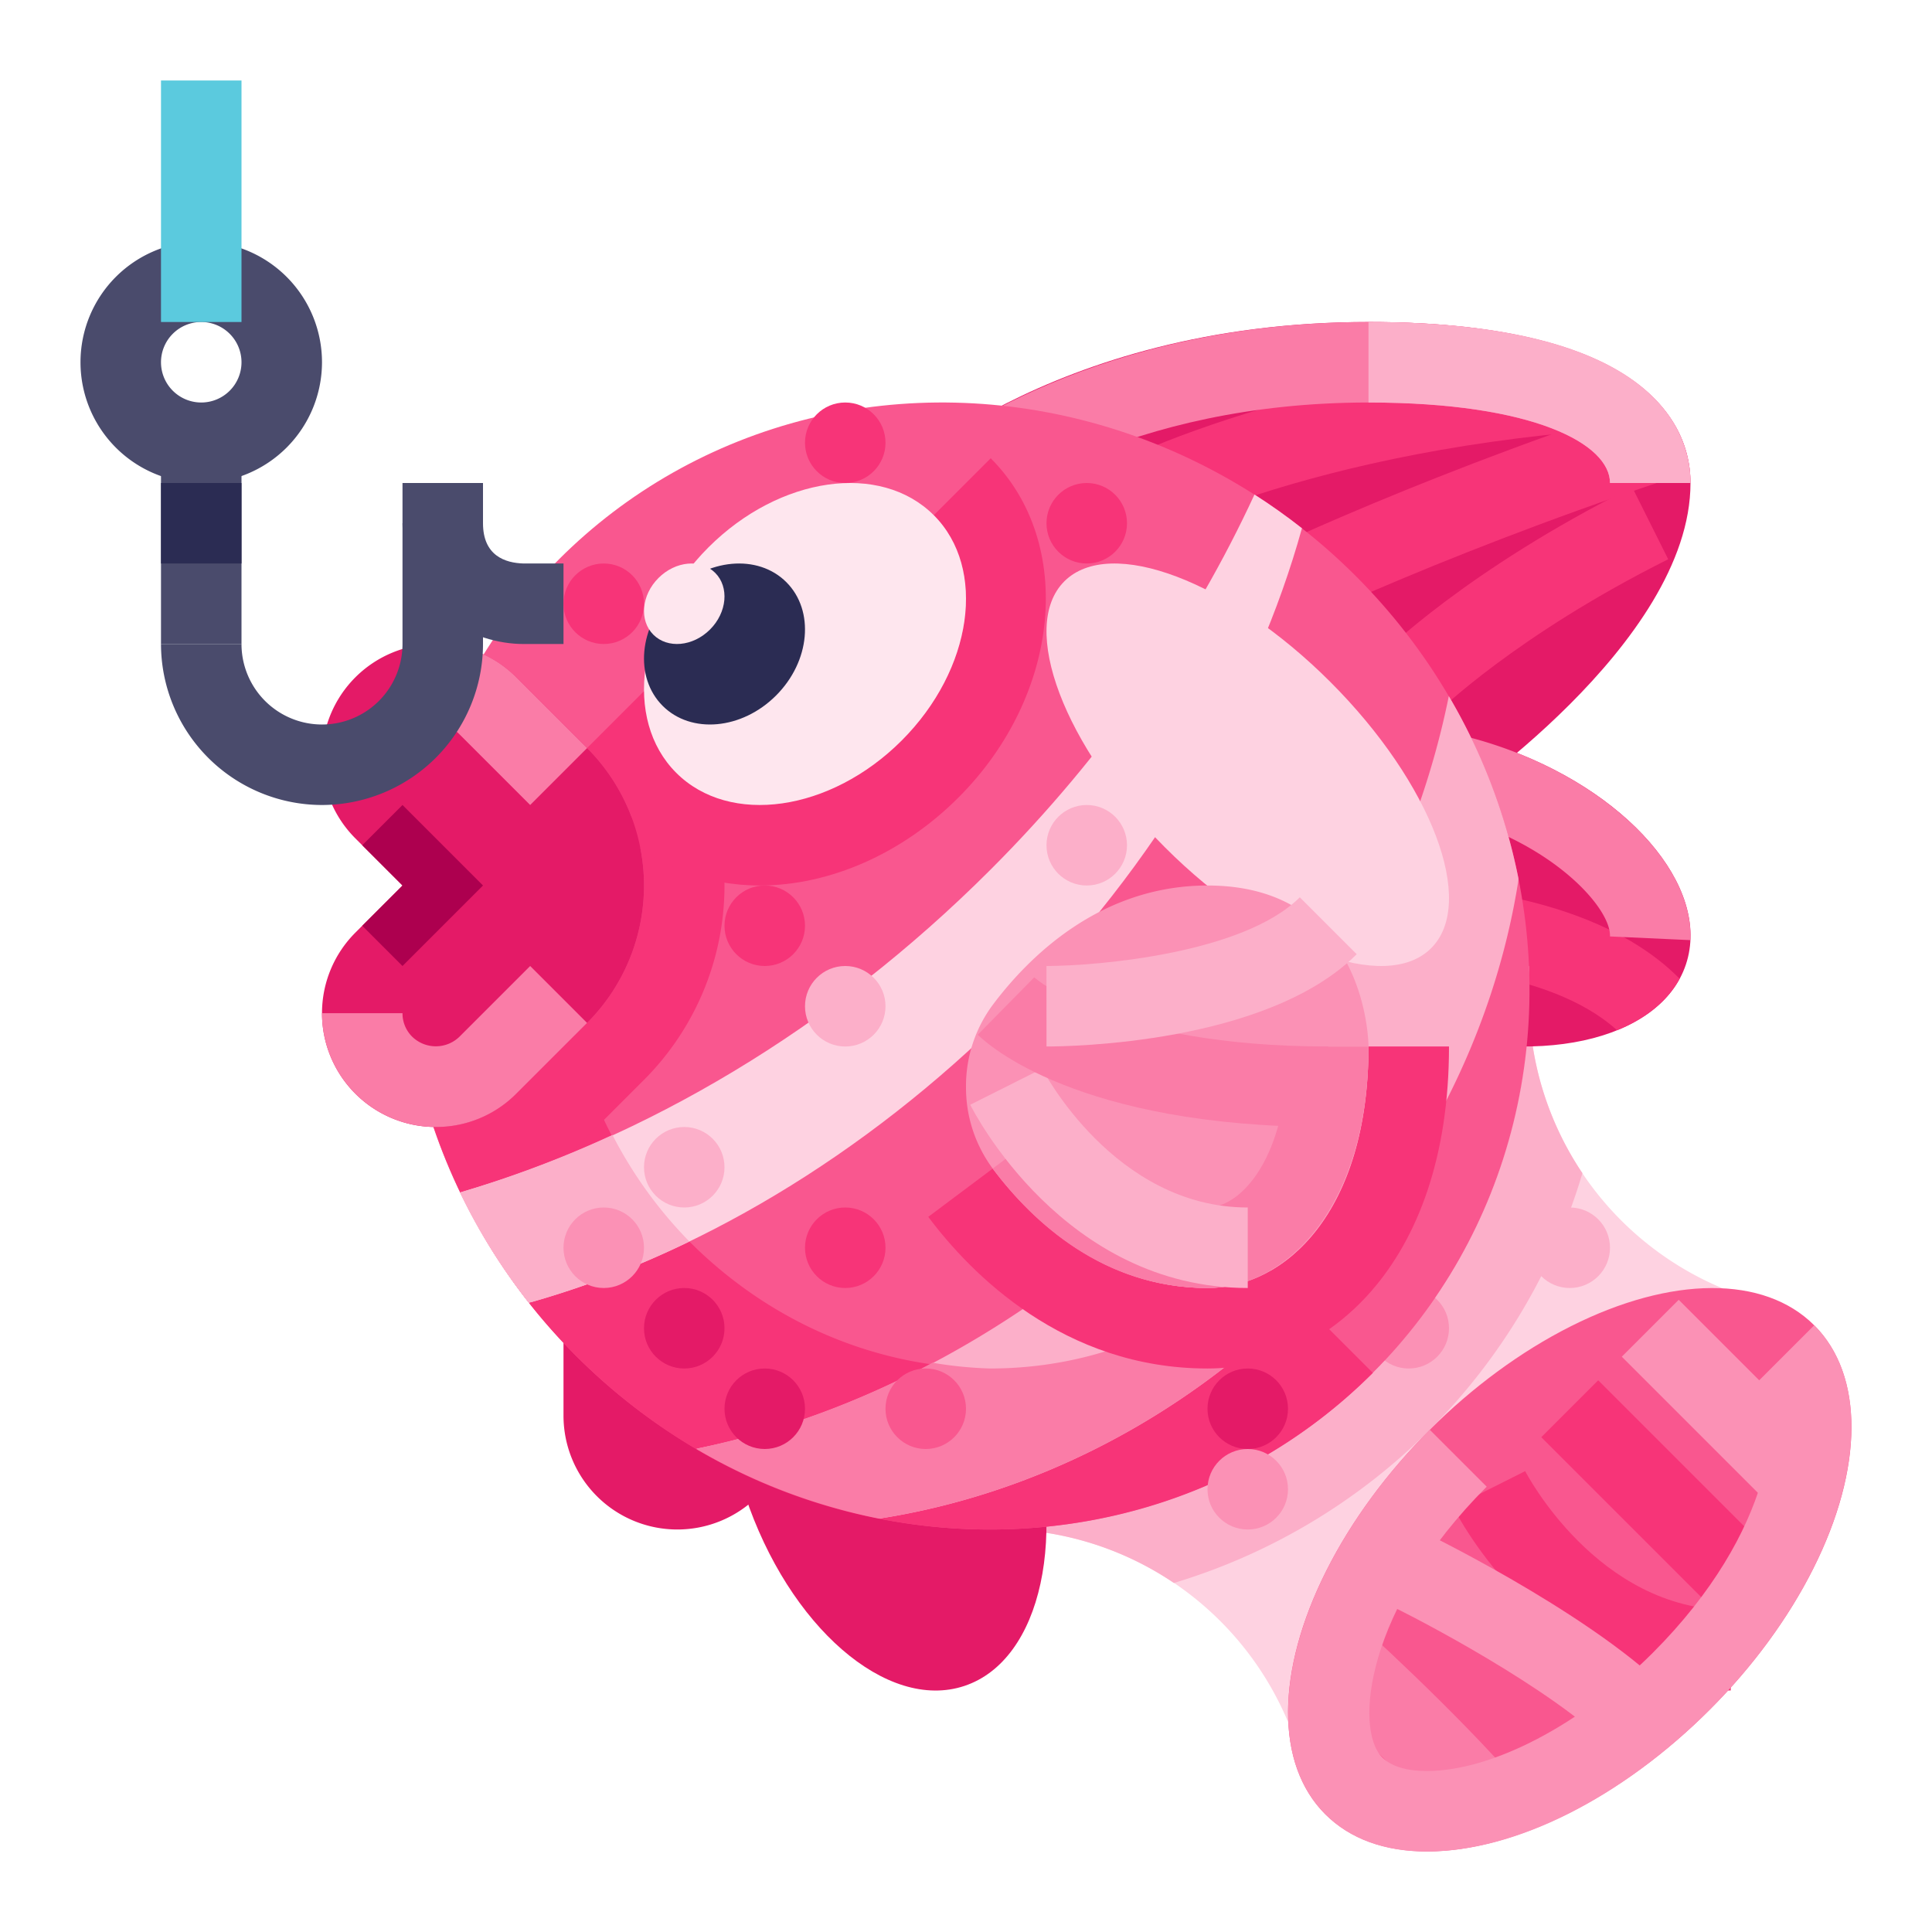 <svg xmlns="http://www.w3.org/2000/svg" viewBox="0 0 512 512"><g data-name="Fishing Toy"><path d="M405.197 264.447V256L320 320l-64 85.197h8.447a83.387 83.387 0 0 1 76.953 51.265H384l36.232-36.232 36.23-36.23v-42.6a83.39 83.39 0 0 1-51.265-76.953z" style="fill:#fed2e1"/><path d="M419.36 310.901a83.279 83.279 0 0 1-14.163-46.454v-4.034c.494 37.812-13.198 75.229-41.374 103.41-26.227 26.216-61.344 40.8-99.07 41.397a83.275 83.275 0 0 1 46.338 14.285A161.494 161.494 0 0 0 419.36 310.901z" style="fill:#fcafc9"/><ellipse cx="234.667" cy="384" rx="39.187" ry="66.18" transform="rotate(-18.415 234.667 384)" style="fill:#e41a67"/><path d="M234.667 128.447s42.666-43.114 128-43.114c64 0 85.333 21.334 85.333 42.667 0 42.667-64 85.333-64 85.333H234.667z" style="fill:#e41a67"/><path d="m293.656 147.708-11.333-18.073c1.833-1.145 45.823-28.26 132.687-36.333l1.98 21.25c-81.303 7.552-122.928 32.906-123.334 33.156z" style="fill:#f73478"/><path d="m335.438 169.542-9.542-19.084c1.77-.885 44.083-21.916 108.062-43.24l6.75 20.23c-62.437 20.823-104.854 41.885-105.27 42.094z" style="fill:#f73478"/><path d="m380.865 188.885-15.073-15.093c.916-.917 23.052-22.813 66.76-44.667l9.542 19.083c-40.344 20.167-61.021 40.48-61.23 40.677z" style="fill:#f73478"/><path d="m252.135 141.448-13.604-16.417c11.23-9.312 53.386-39.698 124.136-39.698C439.687 85.333 448 115.167 448 128h-21.333c0-10.27-20.032-21.333-64-21.333-63.615 0-100.677 26.625-110.532 34.78z" style="fill:#fa7ca7"/><path d="M448 128h-21.333c0-10.27-20.032-21.333-64-21.333V85.333C439.687 85.333 448 115.167 448 128z" style="fill:#fcafc9"/><ellipse cx="384" cy="234.667" rx="39.187" ry="66.18" transform="rotate(-71.585 384 234.667)" style="fill:#e41a67"/><path d="M445.13 259.381c-.162-.166-.255-.256-.255-.256-24.177-24.177-69.615-24.459-71.542-24.459l-.01 21.334c.366 0 36.846.309 55.208 17.026 7.6-3.081 13.382-7.728 16.6-13.645z" style="fill:#f73478"/><path d="m447.969 249.146-21.313-.98c.365-7.854-16.646-26.27-45.52-32.812a77.77 77.77 0 0 0-17.115-2.02V192a99.456 99.456 0 0 1 21.823 2.542c35.27 7.99 63.135 32.49 62.125 54.604z" style="fill:#fa7ca7"/><path d="M149.333 298.667v76.496a30.17 30.17 0 0 0 30.17 30.17 30.17 30.17 0 0 0 21.334-8.836l33.83-33.83z" style="fill:#e41a67"/><path d="M405.197 258.703V256l-.177.133c.035.857.156 1.713.177 2.57z" style="fill:#fcafc9"/><circle cx="373.333" cy="352" r="10.667" style="fill:#fb91b5"/><ellipse cx="256" cy="256" rx="146.121" ry="152.478" transform="rotate(-45 256 256)" style="fill:#f9578f"/><path d="M262.375 405.333c-41.063 0-80.02-16.333-109.698-46.01a156.642 156.642 0 0 1-45.073-93.49l42.417-4.583a113.877 113.877 0 0 0 32.823 67.906c21.625 21.604 49.864 33.51 79.531 33.51 27.26 0 52.573-10.301 71.281-29.01l30.167 30.167c-26.77 26.77-62.792 41.51-101.448 41.51z" style="fill:#f73478"/><path d="M402.398 233.26c-.002-.18-.009-.366-.014-.55a154.86 154.86 0 0 0-18.435-48.246c-.016.072-.033.144-.045.229-8.877 43.945-32.915 89.544-71.29 127.92-38.377 38.376-83.973 62.416-127.92 71.29a154.654 154.654 0 0 0 48.568 18.494c39.307-6.17 78.895-25.327 111.351-57.784 32.457-32.457 51.615-72.045 57.785-111.353z" style="fill:#fcafc9"/><ellipse cx="330.667" cy="202.667" rx="30.995" ry="68.741" transform="rotate(-45 330.667 202.667)" style="fill:#fed2e1"/><path d="M333.656 333.656c-18.708 18.709-44.02 29.01-71.281 29.01a109.158 109.158 0 0 1-15.241-1.53 233.036 233.036 0 0 1-62.44 22.768c-.084.011-.161.025-.244.037a154.854 154.854 0 0 0 48.497 18.49c.105-.012.21-.021.315-.034 39.307-6.17 78.895-25.327 111.351-57.784z" style="fill:#fa7ca7"/><path d="m151.917 304.917-15.084-15.084 18.75-18.75a51.503 51.503 0 0 0 0-72.833l15.084-15.083a72.829 72.829 0 0 1 0 103z" style="fill:#f73478"/><path d="M344.992 140.121c.015-.043.027-.084.041-.127q-6.128-4.82-12.59-8.945c-.016.043-.032.08-.047.124-16.051 34.741-39.395 68.796-69.912 99.311-42.53 42.53-92.052 71.399-140.588 85.54.05.101.102.203.151.305q.78 1.615 1.6 3.215c.26.509.532 1.014.799 1.521.348.662.695 1.323 1.053 1.98.316.579.64 1.154.963 1.73.329.587.66 1.172.996 1.755q.51.88 1.032 1.753.52.874 1.053 1.741.515.839 1.039 1.673c.402.637.813 1.271 1.226 1.905.313.481.625.963.944 1.442q.838 1.254 1.705 2.495c.187.268.368.539.556.806q2.466 3.495 5.15 6.898c43.383-12.138 88.658-38.428 127.655-77.425 39.073-39.073 65.105-84.252 77.174-127.697z" style="fill:#fed2e1"/><path d="M162.306 300.768a298.317 298.317 0 0 1-40.41 15.255 157.015 157.015 0 0 0 18.266 29.22c.289-.14.477-.191.53-.125a256.7 256.7 0 0 0 42.008-16.106 115.947 115.947 0 0 1-20.394-28.244z" style="fill:#fcafc9"/><ellipse cx="416" cy="416" rx="91.623" ry="52.456" transform="rotate(-45 416 416)" style="fill:#f9578f"/><path d="M386.615 487c-16.563-19.063-41.49-41.51-41.74-41.73l14.25-15.874c1.063.958 26.177 23.562 43.594 43.604z" style="fill:#fa7ca7"/><path d="M458.667 448c-48.698 0-72.552-46.583-73.542-48.563l19.063-9.572c.187.375 19.104 36.802 54.479 36.802z" style="fill:#f73478"/><path transform="rotate(-45 437.333 394.667)" style="fill:#f73478" d="M426.668 364.497h21.331v60.34h-21.331z"/><path d="M429.281 465.667c-12.906-14.865-48.146-33.98-60.635-40.084l9.375-19.166c1.99.968 48.969 24.083 67.364 45.25z" style="fill:#fb91b5"/><path transform="rotate(-45 458.667 373.333)" style="fill:#fb91b5" d="M448.001 343.163h21.331v60.34h-21.331z"/><path d="M378.135 490.667c-11.312 0-20.375-3.323-26.927-9.875-20.448-20.459-8.02-66.167 27.698-101.886l15.084 15.084c-32.157 32.156-35.167 64.25-27.698 71.718 2.406 2.407 6.396 3.625 11.843 3.625 17.344 0 40.844-12.291 59.875-31.323 32.157-32.156 35.167-64.25 27.698-71.718l15.084-15.084c20.448 20.459 8.02 66.167-27.698 101.886-23.521 23.531-51.552 37.573-74.959 37.573z" style="fill:#fb91b5"/><path d="M201.354 234.667c-14.479 0-27.708-5.25-37.24-14.782l15.084-15.083c13.667 13.667 41.594 9.646 59.73-8.542 18.822-18.812 22.655-45.604 8.54-59.729l15.084-15.083c22.427 22.437 18.594 62.77-8.542 89.896-14.812 14.823-34 23.323-52.656 23.323z" style="fill:#f73478"/><ellipse cx="213.333" cy="170.667" rx="48.269" ry="36.202" transform="rotate(-45 213.333 170.667)" style="fill:#fee6ee"/><ellipse cx="192" cy="170.667" rx="23.177" ry="19.314" transform="rotate(-45 192 170.667)" style="fill:#2b2c53"/><ellipse cx="181.333" cy="160" rx="11.588" ry="9.657" transform="rotate(-45 181.333 160)" style="fill:#fee6ee"/><path d="m94.17 222.17 12.497 12.497-12.497 12.496a30.17 30.17 0 0 0 0 42.667 30.17 30.17 0 0 0 42.667 0l18.745-18.745a51.503 51.503 0 0 0 15.085-36.418 51.503 51.503 0 0 0-15.085-36.419l-18.745-18.745a30.17 30.17 0 0 0-42.667 0 30.17 30.17 0 0 0 0 42.667z" style="fill:#e41a67"/><path d="M115.5 298.667A30.159 30.159 0 0 1 85.333 268.5h21.334a8.673 8.673 0 0 0 2.583 6.25 8.982 8.982 0 0 0 12.5 0L140.5 256l15.083 15.083-18.75 18.75a29.964 29.964 0 0 1-21.333 8.834zM140.5 213.333l-18.75-18.75A8.673 8.673 0 0 0 115.5 192v-21.333a29.964 29.964 0 0 1 21.333 8.833l18.75 18.75z" style="fill:#fa7ca7"/><path d="M149.333 170.667h-10.666c-12.865 0-32-8.521-32-32V128H128v10.667c0 8.593 5.865 10.541 10.792 10.666h10.541z" style="fill:#4a4b6c"/><path d="M85.333 213.333a42.709 42.709 0 0 1-42.666-42.666H64a21.333 21.333 0 0 0 42.667 0v-32H128v32a42.709 42.709 0 0 1-42.667 42.666z" style="fill:#4a4b6c"/><path style="fill:#4a4b6c" d="M42.667 117.333H64v53.333H42.667z"/><path style="fill:#2b2c53" d="M42.667 128H64v21.333H42.667z"/><path d="M53.333 128a32 32 0 1 1 32-32 32.035 32.035 0 0 1-32 32zm0-42.667A10.667 10.667 0 1 0 64 96a10.674 10.674 0 0 0-10.667-10.667z" style="fill:#4a4b6c"/><path style="fill:#5bcade" d="M42.667 21.333H64v64H42.667z"/><path style="fill:#ad004f" d="m96 224 10.667 10.667L96 245.333 106.667 256 128 234.667l-21.333-21.334L96 224z"/><path d="M320 362.667c-38.188 0-62.75-25.177-74-40.188l17.083-12.791c8.854 11.822 28.021 31.645 56.917 31.645 20.552 0 42.667-20.03 42.667-64H384c0 58.625-33.177 85.334-64 85.334z" style="fill:#f73478"/><path d="M256 288a36.017 36.017 0 0 1 7.083-21.69c9.472-12.643 28.444-31.643 56.917-31.643 42.667 0 42.667 42.666 42.667 42.666 0 42.667-21.334 64-42.667 64-28.473 0-47.445-19-56.917-31.642A36.017 36.017 0 0 1 256 288z" style="fill:#fb91b5"/><path d="M320 341.333c-27.469 0-46.115-17.208-56.917-31.656l17.084-12.77C288.052 307.436 301.354 320 320 320c8.854 0 21.333-13.219 21.333-42.604h21.334c0 41.979-21.47 63.937-42.667 63.937z" style="fill:#fa7ca7"/><path d="M330.667 341.333c-48.698 0-72.552-46.583-73.542-48.562l19.063-9.573c.187.375 19.104 36.802 54.479 36.802z" style="fill:#fcafc9"/><path d="M352 298.667c-66.5 0-90.375-21.959-92.875-24.459L274.083 259c.188.177 20.313 18.333 77.917 18.333z" style="fill:#fa7ca7"/><path d="m277.333 277.333-.01-21.333c13.625-.02 52.25-3.323 67.135-18.208l15.084 15.083c-23.771 23.77-76.302 24.458-82.209 24.458z" style="fill:#fcafc9"/><circle cx="181.333" cy="352" r="10.667" style="fill:#e41a67"/><circle cx="224" cy="330.667" r="10.667" style="fill:#f73478"/><circle cx="202.667" cy="373.333" r="10.667" style="fill:#e41a67"/><circle cx="330.667" cy="373.333" r="10.667" style="fill:#e41a67"/><circle cx="202.667" cy="245.333" r="10.667" style="fill:#f73478"/><circle cx="160" cy="160" r="10.667" style="fill:#f73478"/><circle cx="224" cy="266.667" r="10.667" style="fill:#fcafc9"/><circle cx="181.333" cy="309.333" r="10.667" style="fill:#fcafc9"/><circle cx="288" cy="224" r="10.667" style="fill:#fcafc9"/><circle cx="416" cy="330.667" r="10.667" style="fill:#fcafc9"/><circle cx="330.667" cy="394.667" r="10.667" style="fill:#fb91b5"/><circle cx="288" cy="138.667" r="10.667" style="fill:#f73478"/><circle cx="224" cy="117.333" r="10.667" style="fill:#f73478"/><circle cx="245.333" cy="373.333" r="10.667" style="fill:#f9578f"/><circle cx="160" cy="330.667" r="10.667" style="fill:#fb91b5"/></g></svg>